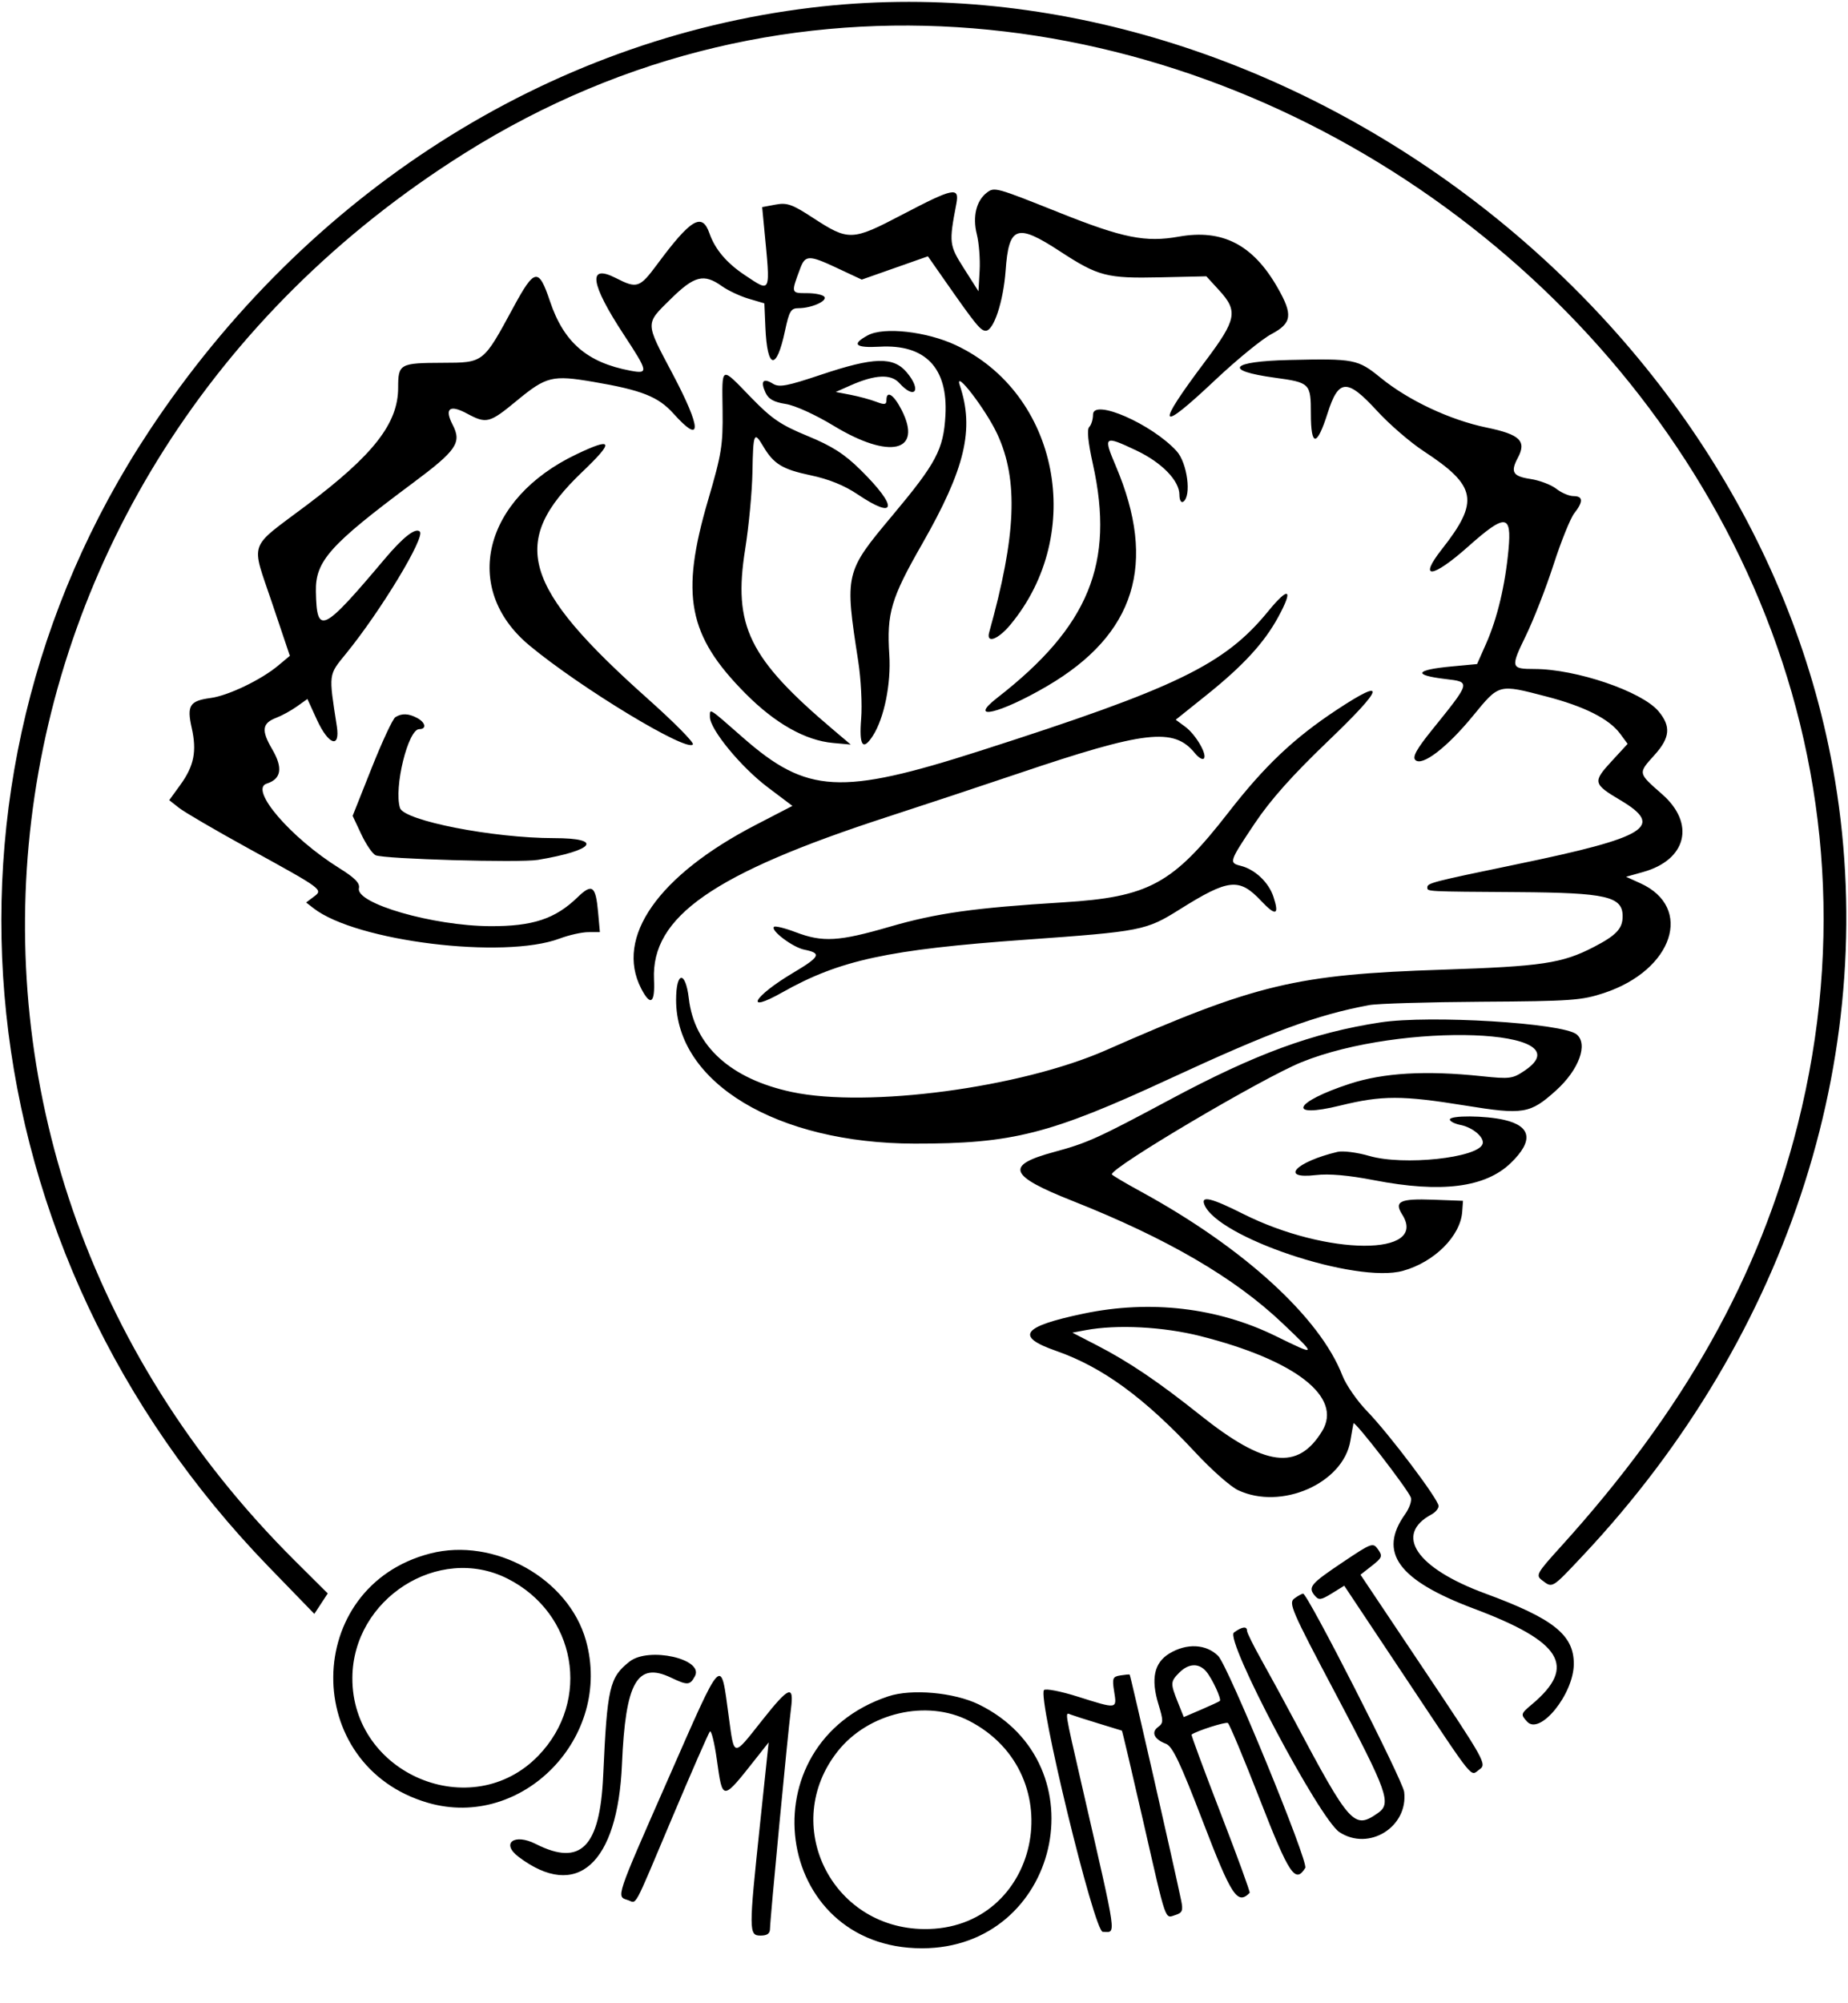 <svg id="svg" version="1.1" xmlns="http://www.w3.org/2000/svg" xmlns:xlink="http://www.w3.org/1999/xlink" width="400" height="433.333" viewBox="0, 0, 400,433.333"><g id="svgg"><path id="path0" d="M175.610 1.659 C 118.384 8.563,66.293 41.840,32.295 93.211 C -18.566 170.062,-7.972 270.747,58.146 338.910 L 68.040 349.109 69.490 346.896 L 70.940 344.683 63.802 337.585 C -27.078 247.220,-9.623 102.405,100.490 33.198 C 241.034 -55.135,429.820 82.353,389.087 243.376 C 380.790 276.172,364.533 305.108,337.886 334.510 C 332.562 340.385,332.355 340.759,333.821 341.869 C 336.056 343.560,335.864 343.676,342.577 336.541 C 387.734 288.539,407.602 225.987,396.716 166.087 C 378.523 65.970,275.791 -10.427,175.610 1.659 M213.612 41.663 C 211.314 43.408,210.475 46.874,211.432 50.675 C 211.906 52.556,212.180 56.100,212.041 58.551 L 211.789 63.008 208.685 58.130 C 205.434 53.020,205.379 52.565,206.996 44.106 C 207.716 40.343,206.444 40.595,195.327 46.412 C 184.352 52.156,183.725 52.177,175.856 47.050 C 171.453 44.182,170.343 43.794,167.857 44.261 L 164.970 44.802 165.415 49.434 C 166.792 63.765,166.971 63.332,161.234 59.525 C 157.279 56.901,154.765 53.931,153.550 50.445 C 151.968 45.908,149.543 47.345,142.297 57.114 C 138.439 62.314,137.903 62.494,133.285 60.138 C 127.153 57.010,127.757 61.323,134.993 72.343 C 140.346 80.494,140.425 80.932,136.420 80.179 C 127.080 78.422,122.033 74.066,119.048 65.183 C 116.584 57.850,115.724 57.991,111.120 66.482 C 104.560 78.584,104.730 78.451,95.807 78.481 C 86.523 78.512,86.179 78.704,86.179 83.868 C 86.179 91.582,80.855 98.404,66.313 109.327 C 53.569 118.899,54.307 116.818,58.860 130.345 L 62.739 141.867 60.197 143.988 C 56.508 147.068,49.392 150.479,45.593 150.989 C 41.058 151.597,40.409 152.615,41.490 157.429 C 42.633 162.517,42.003 165.678,39.030 169.783 L 36.633 173.090 38.763 174.766 C 39.934 175.687,46.616 179.587,53.611 183.433 C 70.081 192.488,69.993 192.423,67.886 194.003 L 66.260 195.222 67.886 196.483 C 77.115 203.636,109.058 207.559,121.138 203.023 C 123.150 202.268,125.932 201.644,127.320 201.638 L 129.843 201.626 129.460 197.358 C 128.943 191.588,128.180 191.031,125.002 194.106 C 120.171 198.781,115.297 200.389,106.098 200.344 C 93.728 200.284,76.942 195.438,77.690 192.144 C 77.941 191.043,76.829 189.903,73.459 187.805 C 62.934 181.253,53.883 170.731,57.724 169.512 C 60.896 168.505,61.284 166.117,58.929 162.097 C 56.507 157.965,56.710 156.443,59.841 155.252 C 61.029 154.801,63.022 153.704,64.270 152.816 L 66.539 151.200 68.590 155.681 C 71.100 161.164,73.665 162.015,72.907 157.114 C 71.119 145.550,71.046 146.118,74.945 141.331 C 82.442 132.127,92.076 116.196,90.873 114.993 C 89.957 114.076,87.275 116.160,83.285 120.890 C 69.793 136.888,68.559 137.473,68.374 127.962 C 68.245 121.374,71.374 117.871,89.305 104.526 C 98.847 97.425,99.983 95.768,97.977 91.889 C 96.152 88.358,97.306 87.437,101.044 89.441 C 105.312 91.728,105.923 91.572,111.867 86.669 C 118.247 81.407,119.547 81.088,128.455 82.606 C 138.893 84.384,142.490 85.808,145.769 89.461 C 152.004 96.406,151.904 92.798,145.528 80.764 C 139.598 69.569,139.610 70.164,145.211 64.651 C 150.308 59.635,152.356 59.124,156.248 61.896 C 157.587 62.849,160.205 64.077,162.065 64.625 L 165.447 65.620 165.670 70.818 C 166.061 79.954,168.063 80.291,169.921 71.536 C 170.820 67.298,171.196 66.667,172.822 66.667 C 175.573 66.667,179.037 65.168,178.456 64.229 C 178.179 63.781,176.486 63.415,174.694 63.415 C 171.182 63.415,171.192 63.454,173.229 58.006 C 174.289 55.170,175.155 55.157,180.988 57.887 L 186.532 60.481 193.689 57.963 L 200.846 55.445 204.627 60.853 C 211.226 70.288,212.253 71.545,213.368 71.545 C 215.088 71.545,217.186 65.196,217.665 58.537 C 218.362 48.864,220.074 48.256,229.426 54.361 C 237.719 59.775,239.557 60.251,251.173 59.990 L 261.111 59.768 263.889 62.799 C 268.022 67.309,267.671 69.114,260.908 78.111 C 249.980 92.651,250.614 93.911,262.987 82.247 C 267.653 77.848,273.133 73.367,275.166 72.289 C 279.667 69.901,279.903 68.101,276.493 62.157 C 271.191 52.914,264.580 49.512,255.171 51.187 C 247.931 52.476,243.091 51.506,229.309 46.003 C 215.537 40.504,215.244 40.423,213.612 41.663 M187.869 72.521 C 184.224 74.477,185.074 75.297,190.434 74.995 C 200.289 74.441,205.212 79.585,204.640 89.837 C 204.228 97.219,202.680 100.143,193.177 111.490 C 182.862 123.807,182.816 124.002,185.772 143.089 C 186.361 146.890,186.643 152.470,186.399 155.488 C 185.927 161.341,186.761 162.542,188.942 159.146 C 191.381 155.348,192.893 147.904,192.492 141.663 C 191.912 132.625,192.846 129.466,199.568 117.718 C 208.920 101.374,210.948 92.843,207.740 83.333 C 206.475 79.584,213.413 88.608,215.866 93.902 C 220.463 103.826,219.973 115.806,214.109 136.789 C 213.409 139.294,216.011 138.368,218.679 135.163 C 235.107 115.418,229.176 85.097,206.840 74.644 C 200.567 71.709,191.313 70.673,187.869 72.521 M279.065 77.871 C 266.262 78.164,264.632 80.166,275.942 81.708 C 283.554 82.746,283.740 82.931,283.740 89.479 C 283.740 96.730,285.035 96.693,287.362 89.375 C 289.736 81.909,291.598 81.826,298.076 88.896 C 300.719 91.779,305.250 95.691,308.147 97.588 C 319.653 105.125,320.265 108.422,312.087 118.816 C 306.880 125.434,310.020 125.138,317.721 118.286 C 325.848 111.056,327.236 111.147,326.518 118.868 C 325.801 126.587,324.103 133.725,321.682 139.200 L 319.714 143.648 314.213 144.162 C 306.266 144.904,305.719 146.036,312.898 146.886 C 318.386 147.536,318.418 147.419,309.904 157.966 C 306.631 162.021,305.684 163.733,306.347 164.396 C 307.797 165.846,313.181 161.731,318.813 154.868 C 324.543 147.886,324.284 147.955,334.706 150.662 C 342.942 152.801,348.302 155.502,350.672 158.707 L 352.301 160.909 348.860 164.642 C 344.711 169.143,344.806 169.575,350.720 173.084 C 360.348 178.797,356.652 181.087,328.342 186.950 C 309.916 190.767,308.943 191.018,308.943 191.965 C 308.943 192.870,308.559 192.850,328.455 192.981 C 347.734 193.109,351.220 193.909,351.220 198.206 C 351.220 200.878,349.852 202.331,344.952 204.864 C 338.131 208.391,333.737 209.047,312.195 209.758 C 280.476 210.805,271.944 212.845,239.401 227.168 C 220.933 235.296,187.844 239.705,171.428 236.225 C 158.190 233.420,150.309 226.291,149.103 216.034 C 148.380 209.880,146.341 210.075,146.341 216.298 C 146.341 234.205,168.157 247.339,197.967 247.381 C 219.140 247.411,227.209 245.362,253.131 233.369 C 275.263 223.129,284.977 219.545,296.341 217.425 C 298.130 217.091,309.106 216.761,320.732 216.691 C 340.015 216.574,342.337 216.409,347.188 214.805 C 362.158 209.858,366.642 196.308,355.047 191.057 L 351.965 189.661 355.669 188.624 C 365.090 185.986,367.001 178.143,359.766 171.799 C 354.481 167.164,354.510 167.314,358.130 163.308 C 361.496 159.582,361.718 157.104,358.977 153.847 C 355.366 149.556,341.124 144.715,332.109 144.715 C 327.002 144.715,326.918 144.393,330.241 137.581 C 331.926 134.127,334.639 127.174,336.269 122.131 C 337.900 117.088,339.918 112.091,340.755 111.027 C 342.738 108.506,342.681 107.317,340.575 107.317 C 339.640 107.317,337.968 106.604,336.860 105.732 C 335.752 104.861,333.224 103.904,331.244 103.607 C 327.455 103.039,326.895 102.103,328.524 99.058 C 330.479 95.406,329.018 93.983,321.781 92.489 C 313.868 90.855,304.867 86.630,298.834 81.715 C 293.898 77.695,293.141 77.548,279.065 77.871 M177.746 81.046 C 170.323 83.533,168.650 83.846,167.301 83.004 C 165.204 81.694,164.556 82.436,165.667 84.875 C 166.331 86.333,167.452 86.972,170.068 87.385 C 172.094 87.704,176.498 89.709,180.488 92.127 C 192.581 99.457,199.787 97.763,195.153 88.680 C 193.455 85.351,191.870 84.330,191.870 86.565 C 191.870 87.540,191.452 87.604,189.634 86.904 C 188.404 86.431,185.935 85.761,184.146 85.415 L 180.894 84.786 184.146 83.349 C 189.416 81.021,192.843 80.857,194.643 82.846 C 198.038 86.598,199.555 84.455,196.269 80.550 C 193.375 77.110,189.156 77.223,177.746 81.046 M156.403 88.821 C 156.494 96.311,156.178 98.266,153.279 108.130 C 147.213 128.776,148.896 137.481,161.387 150.048 C 167.790 156.491,174.317 160.172,180.296 160.714 L 184.146 161.063 180.488 157.970 C 162.052 142.388,158.637 135.418,161.294 118.798 C 162.084 113.854,162.793 106.322,162.869 102.060 C 163.020 93.635,163.212 93.184,165.211 96.567 C 167.460 100.374,169.357 101.530,175.467 102.815 C 179.380 103.639,182.762 105.006,185.581 106.904 C 194.083 112.630,194.450 109.715,186.246 101.628 C 182.759 98.191,180.105 96.495,174.797 94.309 C 168.968 91.909,167.052 90.604,162.558 85.976 C 155.898 79.116,156.284 78.937,156.403 88.821 M236.585 89.675 C 236.585 90.703,236.219 91.911,235.772 92.358 C 235.230 92.900,235.495 95.596,236.568 100.447 C 241.298 121.843,235.678 135.544,215.854 150.946 C 209.237 156.087,216.462 154.385,226.682 148.396 C 245.761 137.214,250.512 121.948,241.503 100.775 C 238.745 94.296,238.964 94.133,245.970 97.448 C 251.460 100.045,255.285 103.976,255.285 107.021 C 255.285 108.159,255.639 108.820,256.098 108.537 C 257.950 107.392,257.008 100.132,254.675 97.578 C 249.311 91.707,236.585 86.147,236.585 89.675 M124.797 98.256 C 104.602 107.859,99.790 127.310,114.569 139.601 C 125.632 148.801,148.846 162.844,149.974 161.018 C 150.229 160.605,145.859 156.189,140.262 151.204 C 112.928 126.853,110.140 117.242,126.019 102.096 C 133.008 95.430,132.710 94.493,124.797 98.256 M274.499 132.227 C 265.048 143.782,254.734 148.774,212.092 162.434 C 181.916 172.100,174.671 171.695,160.830 159.570 C 153.230 152.912,153.659 153.181,153.659 155.078 C 153.659 157.760,160.367 165.920,166.169 170.295 L 171.520 174.329 163.605 178.425 C 142.471 189.360,133.072 202.760,138.777 213.821 C 140.801 217.746,141.797 217.053,141.557 211.885 C 140.929 198.324,154.394 188.947,192.069 176.709 C 199.785 174.203,212.500 169.989,220.325 167.346 C 247.893 158.033,254.090 157.317,258.636 162.924 C 259.399 163.865,260.264 164.394,260.559 164.100 C 261.386 163.277,258.824 158.883,256.535 157.198 L 254.487 155.691 261.087 150.407 C 269.092 143.998,273.637 139.057,276.687 133.451 C 280.025 127.318,278.988 126.738,274.499 132.227 M289.332 153.553 C 280.063 159.671,273.749 165.648,265.918 175.718 C 253.840 191.249,248.686 194.051,230.081 195.196 C 210.878 196.378,202.701 197.528,192.579 200.469 C 181.550 203.675,178.080 203.875,172.212 201.645 C 169.886 200.762,167.778 200.244,167.528 200.495 C 166.747 201.279,171.606 204.931,174.091 205.428 C 177.906 206.191,177.539 206.951,171.675 210.435 C 163.038 215.566,160.896 219.426,169.326 214.669 C 181.704 207.683,192.240 205.402,221.951 203.276 C 247.090 201.478,248.057 201.288,255.333 196.726 C 265.939 190.077,268.216 189.837,272.962 194.869 C 276.151 198.251,276.955 197.980,275.632 193.970 C 274.609 190.870,271.640 188.064,268.567 187.293 C 265.957 186.638,266.025 186.432,271.556 178.163 C 274.996 173.020,279.738 167.701,287.551 160.223 C 299.647 148.645,300.263 146.338,289.332 153.553 M85.572 155.140 C 85.015 155.494,82.707 160.440,80.444 166.133 L 76.329 176.482 78.205 180.473 C 79.237 182.668,80.630 184.706,81.301 185.003 C 83.167 185.829,112.470 186.663,116.428 186.003 C 128.712 183.955,130.675 181.301,119.905 181.301 C 106.759 181.301,87.451 177.524,86.581 174.782 C 85.207 170.453,88.318 157.724,90.750 157.724 C 92.387 157.724,92.117 156.287,90.297 155.313 C 88.431 154.314,86.957 154.260,85.572 155.140 M298.780 221.163 C 284.148 223.404,271.735 227.954,253.252 237.853 C 237.607 246.231,235.348 247.252,228.169 249.189 C 217.475 252.075,218.304 254.298,232.114 259.763 C 252.578 267.861,267.220 276.385,277.590 286.235 C 285.118 293.386,285.105 293.410,276.072 288.986 C 263.521 282.838,248.945 281.142,234.553 284.154 C 221.207 286.947,219.621 289.087,228.582 292.212 C 238.639 295.718,247.718 302.349,258.876 314.336 C 262.261 317.973,266.341 321.570,267.943 322.330 C 277.310 326.775,290.745 320.887,292.292 311.658 C 292.580 309.941,292.883 308.247,292.964 307.893 C 293.132 307.161,304.650 322.036,305.372 323.918 C 305.631 324.593,305.074 326.225,304.134 327.545 C 298.242 335.819,302.611 341.815,319.021 347.975 C 338.103 355.138,341.353 360.458,331.638 368.633 C 329.144 370.731,329.113 370.838,330.535 372.410 C 333.319 375.487,340.650 366.421,340.650 359.902 C 340.650 353.639,336.204 350.113,321.481 344.700 C 306.558 339.213,301.654 331.979,309.874 327.579 C 310.704 327.135,311.382 326.321,311.382 325.769 C 311.382 324.368,300.685 310.191,295.926 305.285 C 293.757 303.049,291.345 299.573,290.566 297.561 C 285.686 284.956,269.179 269.893,246.951 257.763 C 243.486 255.872,240.650 254.188,240.650 254.021 C 240.650 252.446,273.223 233.207,281.713 229.768 C 303.409 220.980,343.443 222.455,330.076 231.550 C 327.413 233.362,326.831 233.440,320.732 232.798 C 308.626 231.525,299.473 232.051,292.149 234.443 C 279.974 238.418,278.387 242.020,290.074 239.154 C 299.147 236.929,303.460 236.928,317.165 239.148 C 329.760 241.188,331.201 240.947,336.835 235.856 C 341.767 231.401,343.798 225.844,341.260 223.752 C 338.272 221.289,309.433 219.532,298.780 221.163 M313.821 242.175 C 313.821 242.566,314.875 243.097,316.162 243.354 C 318.821 243.886,321.359 246.077,320.909 247.452 C 319.917 250.483,303.771 252.195,296.395 250.051 C 293.773 249.288,290.677 248.892,289.513 249.169 C 280.420 251.335,276.860 255.122,284.794 254.189 C 287.663 253.852,291.879 254.222,297.424 255.297 C 311.962 258.115,321.527 256.903,327.044 251.545 C 331.958 246.772,331.464 243.613,325.588 242.251 C 321.461 241.294,313.821 241.245,313.821 242.175 M260.668 260.532 C 263.402 267.659,293.486 277.715,303.659 274.903 C 310.464 273.021,316.120 267.383,316.499 262.102 L 316.667 259.756 310.240 259.516 C 303.022 259.247,301.700 259.876,303.504 262.718 C 309.272 271.804,287.204 271.701,269.017 262.557 C 262.230 259.144,259.920 258.584,260.668 260.532 M259.855 289.025 C 280.433 294.235,290.663 302.214,286.183 309.560 C 280.910 318.209,273.793 317.280,259.797 306.117 C 250.761 298.911,244.312 294.557,237.398 290.998 L 232.114 288.277 234.959 287.741 C 241.749 286.464,251.781 286.981,259.855 289.025 M290.650 337.926 C 283.645 342.623,283.058 343.321,284.578 345.152 C 285.442 346.194,285.918 346.133,288.266 344.682 L 290.961 343.016 304.117 362.768 C 319.607 386.024,318.149 384.217,320.232 382.759 C 321.851 381.624,321.487 380.970,308.190 361.112 L 294.478 340.636 296.945 338.705 C 299.172 336.962,299.302 336.619,298.283 335.170 C 297.192 333.620,296.938 333.712,290.650 337.926 M93.089 336.054 C 65.399 343.223,65.061 381.961,92.620 389.972 C 113.051 395.912,132.678 375.768,126.826 354.865 C 123.067 341.440,106.966 332.462,93.089 336.054 M109.815 341.465 C 124.736 348.960,128.054 367.826,116.550 379.758 C 102.161 394.681,76.151 383.821,76.271 362.941 C 76.370 345.846,94.908 333.977,109.815 341.465 M280.174 345.767 C 278.846 346.737,279.528 348.315,289.043 366.279 C 300.351 387.631,301.233 390.101,298.282 392.168 C 293.089 395.805,292.272 394.899,280.056 371.951 C 277.914 367.927,274.756 362.132,273.040 359.074 C 271.323 356.015,269.919 353.180,269.919 352.773 C 269.919 351.716,268.843 351.857,267.082 353.145 C 265.035 354.642,285.577 393.475,289.922 396.322 C 296.296 400.499,304.827 395.201,303.934 387.620 C 303.642 385.138,283.063 344.781,282.066 344.736 C 281.816 344.725,280.965 345.189,280.174 345.767 M253.093 357.688 C 249.815 359.686,249.068 363.159,250.738 368.637 C 251.843 372.262,251.835 372.729,250.652 373.595 C 249.106 374.725,249.826 376.242,252.365 377.208 C 253.789 377.749,255.459 381.263,260.361 394.027 C 266.577 410.212,267.829 412.117,270.494 409.452 C 270.642 409.304,267.822 401.575,264.228 392.276 C 260.633 382.978,257.791 375.300,257.911 375.216 C 259.073 374.396,265.291 372.417,265.771 372.713 C 266.114 372.925,269.238 380.388,272.712 389.297 C 279.037 405.516,280.377 407.533,282.521 404.063 C 283.287 402.824,265.842 360.373,263.678 358.208 C 261.080 355.611,256.841 355.402,253.093 357.688 M136.272 359.421 C 131.915 362.849,131.425 364.970,130.557 384.154 C 129.860 399.590,125.688 403.800,115.967 398.879 C 111.296 396.514,108.352 398.727,112.255 401.671 C 124.849 411.171,133.707 403.235,134.626 381.630 C 135.382 363.862,137.907 359.404,145.235 362.898 C 148.816 364.606,149.352 364.573,150.418 362.580 C 152.412 358.854,140.403 356.172,136.272 359.421 M261.099 361.585 C 262.404 363.148,264.436 367.542,264.038 367.940 C 263.900 368.078,262.087 368.920,260.008 369.811 L 256.229 371.431 254.944 368.219 C 253.305 364.124,253.325 363.748,255.285 361.789 C 257.289 359.784,259.529 359.706,261.099 361.585 M144.448 385.208 C 133.221 410.731,133.392 410.220,135.834 410.995 C 137.950 411.667,136.786 413.814,145.542 393.089 C 149.698 383.252,153.348 374.915,153.654 374.562 C 153.959 374.209,154.634 376.922,155.153 380.591 C 156.445 389.727,156.232 389.740,163.879 380.067 L 166.375 376.909 164.531 394.349 C 162.050 417.814,162.054 418.699,164.634 418.699 C 166.056 418.699,166.667 418.256,166.667 417.223 C 166.667 415.361,170.524 374.908,171.197 369.715 C 171.896 364.323,170.817 364.745,164.948 372.154 C 158.593 380.179,158.953 380.217,157.746 371.387 C 155.942 358.187,156.664 357.437,144.448 385.208 M242.479 362.423 C 240.834 362.685,240.701 363.038,241.160 365.910 C 241.773 369.740,241.881 369.725,233.279 367.007 C 229.625 365.853,226.342 365.213,225.982 365.584 C 224.511 367.104,236.844 417.877,238.686 417.882 C 241.651 417.890,242.004 420.364,234.161 386.179 C 230.350 369.566,230.480 370.399,231.782 370.897 C 232.411 371.138,235.122 372.004,237.805 372.821 C 240.488 373.638,242.751 374.332,242.833 374.363 C 242.916 374.395,245.024 383.351,247.518 394.266 C 252.563 416.349,252.088 414.984,254.459 414.231 C 255.919 413.768,256.111 413.270,255.664 411.108 C 254.170 403.877,244.688 362.318,244.513 362.231 C 244.401 362.176,243.486 362.262,242.479 362.423 M192.276 366.941 C 161.344 377.251,167.282 421.483,199.593 421.447 C 229.261 421.414,238.489 381.727,211.859 368.698 C 206.534 366.093,197.305 365.264,192.276 366.941 M209.756 372.241 C 232.266 383.839,224.986 417.521,200.021 417.287 C 179.835 417.097,168.872 394.555,181.320 378.837 C 187.949 370.468,200.614 367.530,209.756 372.241 " stroke="none" fill="#000000" fill-rule="evenodd"></path></g></svg>